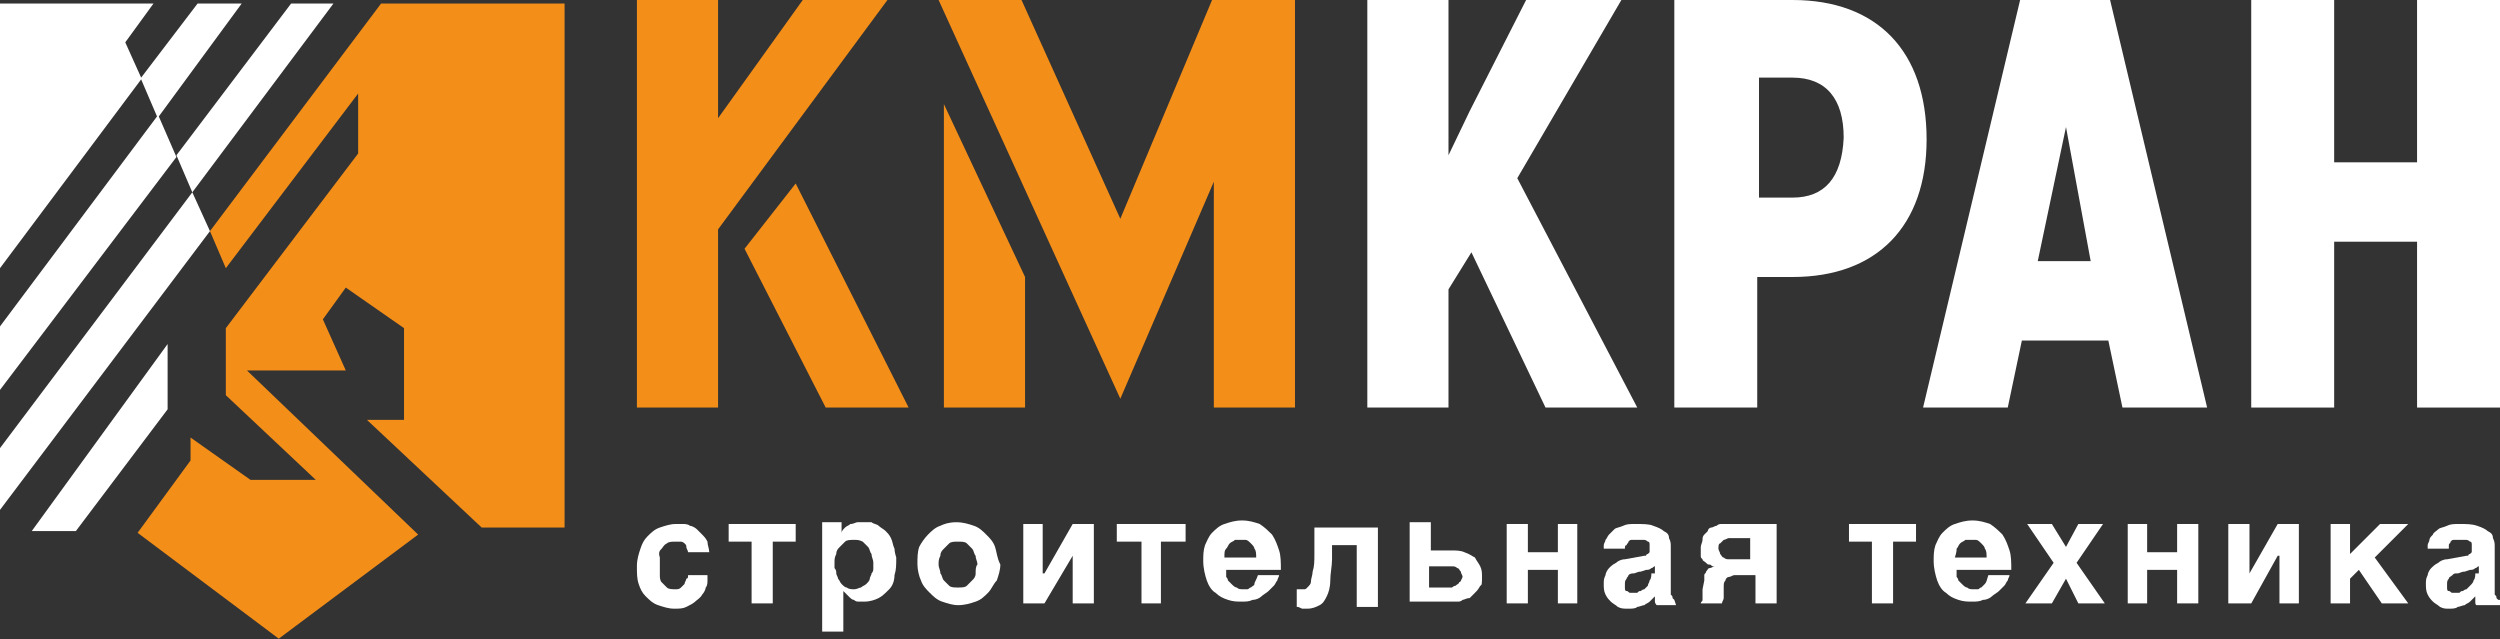 <svg width="223" height="57" viewBox="0 0 223 57" fill="none" xmlns="http://www.w3.org/2000/svg">
<rect x="0" y="0" width="223" height="57" fill="#333333" stroke="none"/>
<g clip-path="url(#clip0_302_2)">
<path d="M117.244 49.415C117.244 50.045 117.244 50.517 117.087 50.989C117.087 51.304 116.929 51.619 116.929 51.933C116.929 52.091 116.772 52.248 116.615 52.405C116.457 52.563 116.457 52.563 116.3 52.563C116.143 52.563 115.985 52.563 115.985 52.563C115.828 52.563 115.828 52.563 115.67 52.563V54.137C115.828 54.137 115.828 54.137 116.143 54.294C116.3 54.294 116.457 54.294 116.615 54.294C117.087 54.294 117.402 54.137 117.716 53.979C118.031 53.822 118.188 53.507 118.346 53.192C118.503 52.878 118.661 52.405 118.661 51.776C118.661 51.146 118.818 50.517 118.818 49.887V48.628H121.021V54.137H122.91V47.055H117.244V49.415Z" fill="white"/>
<path d="M109.375 48.943C109.533 48.786 109.533 48.629 109.69 48.471C109.847 48.314 110.005 48.314 110.162 48.156C110.32 48.156 110.477 48.156 110.634 48.156C110.792 48.156 110.949 48.156 111.106 48.156C111.264 48.156 111.421 48.314 111.579 48.471C111.736 48.629 111.893 48.786 111.893 48.943C112.051 49.101 112.051 49.415 112.051 49.73H109.218C109.218 49.258 109.218 49.101 109.375 48.943ZM111.893 52.091C111.893 52.248 111.736 52.248 111.579 52.406C111.421 52.406 111.421 52.563 111.264 52.563C111.106 52.563 110.949 52.563 110.949 52.563C110.634 52.563 110.477 52.563 110.32 52.406C110.162 52.406 110.005 52.248 109.847 52.091C109.69 51.933 109.69 51.933 109.533 51.776C109.533 51.619 109.375 51.461 109.375 51.461C109.375 51.304 109.375 51.147 109.375 51.147C109.375 50.989 109.375 50.989 109.375 50.832H114.254C114.254 50.202 114.254 49.573 114.097 49.101C113.939 48.629 113.782 48.156 113.467 47.684C113.152 47.37 112.838 47.055 112.365 46.74C111.893 46.583 111.421 46.425 110.792 46.425C110.162 46.425 109.69 46.583 109.218 46.74C108.746 46.897 108.431 47.212 108.116 47.527C107.802 47.842 107.644 48.314 107.487 48.629C107.329 49.101 107.329 49.573 107.329 50.045C107.329 50.674 107.487 51.304 107.644 51.776C107.802 52.248 108.116 52.72 108.431 52.878C108.746 53.192 109.061 53.35 109.533 53.507C110.005 53.664 110.32 53.664 110.792 53.664C111.106 53.664 111.421 53.664 111.736 53.507C112.051 53.507 112.365 53.35 112.523 53.192C112.68 53.035 112.995 52.878 113.152 52.72C113.31 52.563 113.467 52.406 113.624 52.248C113.782 52.091 113.782 51.933 113.939 51.776C113.939 51.619 114.097 51.461 114.097 51.304H112.208C112.051 51.776 111.893 51.933 111.893 52.091Z" fill="white"/>
<path d="M59.016 48.944C59.173 48.786 59.173 48.629 59.488 48.471C59.645 48.314 59.96 48.314 60.275 48.314C60.432 48.314 60.589 48.314 60.747 48.314C60.904 48.314 61.061 48.471 61.061 48.471C61.219 48.629 61.219 48.629 61.219 48.786C61.219 48.944 61.376 49.101 61.376 49.258H63.265C63.265 48.944 63.107 48.629 63.107 48.314C62.95 47.999 62.792 47.842 62.635 47.684C62.478 47.527 62.32 47.37 62.163 47.212C62.006 47.055 61.691 46.898 61.533 46.898C61.376 46.74 61.061 46.74 60.904 46.74C60.747 46.74 60.432 46.74 60.275 46.74C59.802 46.74 59.33 46.898 58.858 47.055C58.386 47.212 58.071 47.527 57.757 47.842C57.442 48.157 57.284 48.471 57.127 48.944C56.97 49.416 56.812 49.888 56.812 50.517C56.812 51.147 56.812 51.619 56.97 52.091C57.127 52.563 57.284 52.878 57.599 53.193C57.914 53.507 58.229 53.822 58.701 53.98C59.173 54.137 59.645 54.294 60.117 54.294C60.589 54.294 60.904 54.294 61.219 54.137C61.533 53.98 61.848 53.822 62.006 53.665C62.163 53.507 62.478 53.35 62.635 53.035C62.792 52.878 62.95 52.563 62.95 52.406C63.107 52.248 63.107 51.934 63.107 51.776C63.107 51.619 63.107 51.462 63.107 51.304H61.376C61.376 51.462 61.376 51.619 61.219 51.619C61.219 51.776 61.061 51.934 61.061 52.091C60.904 52.248 60.904 52.248 60.747 52.406C60.589 52.563 60.432 52.563 60.275 52.563C59.96 52.563 59.645 52.563 59.488 52.406C59.33 52.248 59.173 52.091 59.016 51.934C58.858 51.776 58.858 51.462 58.858 51.304C58.858 50.989 58.858 50.832 58.858 50.517C58.858 50.36 58.858 50.045 58.858 49.73C58.701 49.258 58.858 49.101 59.016 48.944Z" fill="white"/>
<path d="M87.028 51.147C87.028 51.462 86.871 51.619 86.713 51.776C86.556 51.934 86.399 52.091 86.241 52.248C86.084 52.406 85.769 52.406 85.454 52.406C85.14 52.406 84.825 52.406 84.668 52.248C84.51 52.091 84.353 51.934 84.195 51.776C84.038 51.619 84.038 51.304 83.881 51.147C83.881 50.832 83.723 50.675 83.723 50.36C83.723 50.045 83.723 49.888 83.881 49.573C83.881 49.258 84.038 49.101 84.195 48.944C84.353 48.786 84.51 48.629 84.668 48.471C84.825 48.314 85.14 48.314 85.454 48.314C85.769 48.314 86.084 48.314 86.241 48.471C86.399 48.629 86.556 48.786 86.713 48.944C86.871 49.101 86.871 49.416 87.028 49.573C87.028 49.888 87.186 50.045 87.186 50.36C87.028 50.517 87.028 50.832 87.028 51.147ZM88.759 48.786C88.602 48.314 88.287 47.999 87.972 47.685C87.658 47.37 87.343 47.055 86.871 46.898C86.399 46.74 85.927 46.583 85.297 46.583C84.668 46.583 84.195 46.74 83.881 46.898C83.409 47.055 83.094 47.37 82.779 47.685C82.464 47.999 82.15 48.471 81.992 48.786C81.835 49.258 81.835 49.73 81.835 50.36C81.835 50.832 81.992 51.462 82.15 51.776C82.307 52.248 82.622 52.563 82.936 52.878C83.251 53.193 83.566 53.508 84.038 53.665C84.51 53.822 84.982 53.98 85.454 53.98C86.084 53.98 86.556 53.822 87.028 53.665C87.5 53.508 87.815 53.193 88.13 52.878C88.445 52.563 88.602 52.091 88.917 51.776C89.074 51.304 89.231 50.832 89.231 50.36C88.917 49.73 88.917 49.258 88.759 48.786Z" fill="white"/>
<path d="M93.166 51.147H93.008V46.74H91.277V53.822H93.166L95.684 49.573V53.822H97.572V46.74H95.684L93.166 51.147Z" fill="white"/>
<path d="M77.9 50.675C77.9 50.832 77.9 50.989 77.743 51.147C77.743 51.304 77.586 51.462 77.586 51.619C77.586 51.776 77.428 51.934 77.271 52.091C77.114 52.248 76.956 52.248 76.799 52.406C76.641 52.406 76.484 52.563 76.169 52.563C76.012 52.563 75.697 52.563 75.54 52.406C75.382 52.406 75.225 52.248 75.068 52.091C74.91 51.934 74.91 51.776 74.753 51.619C74.753 51.462 74.596 51.304 74.596 51.147C74.596 50.989 74.596 50.832 74.438 50.675C74.438 50.517 74.438 50.36 74.438 50.203C74.438 49.888 74.438 49.73 74.596 49.416C74.596 49.101 74.753 48.944 74.91 48.786C75.068 48.629 75.225 48.471 75.382 48.314C75.54 48.157 75.855 48.157 76.169 48.157C76.484 48.157 76.641 48.157 76.956 48.314C77.114 48.471 77.271 48.629 77.428 48.786C77.586 48.944 77.586 49.258 77.743 49.416C77.743 49.73 77.9 49.888 77.9 50.203C77.9 50.36 77.9 50.517 77.9 50.675ZM79.789 48.944C79.632 48.629 79.632 48.314 79.474 47.999C79.317 47.685 79.159 47.527 79.002 47.37C78.845 47.212 78.53 47.055 78.373 46.898C78.215 46.74 77.9 46.74 77.743 46.583C77.428 46.583 77.271 46.583 77.114 46.583C76.799 46.583 76.641 46.583 76.484 46.583C76.327 46.583 76.169 46.74 75.855 46.74C75.697 46.898 75.54 46.898 75.382 47.055C75.225 47.212 75.068 47.37 75.068 47.527V46.583H73.337V56.34H75.225V52.721C75.382 52.878 75.54 53.035 75.697 53.193C75.855 53.35 76.012 53.508 76.169 53.508C76.327 53.665 76.484 53.665 76.641 53.665C76.799 53.665 76.956 53.665 77.114 53.665C77.586 53.665 78.058 53.508 78.373 53.35C78.687 53.193 79.002 52.878 79.317 52.563C79.632 52.248 79.789 51.776 79.789 51.304C79.946 50.832 79.946 50.36 79.946 49.73C79.946 49.73 79.789 49.258 79.789 48.944Z" fill="white"/>
<path d="M64.996 48.314H67.042V53.822H68.93V48.314H70.976V46.74H64.996V48.314Z" fill="white"/>
<path d="M99.618 48.314H101.821V53.822H103.553V48.314H105.756V46.74H99.618V48.314Z" fill="white"/>
<path d="M200.653 51.147V46.74H198.764V53.822H200.81L203.171 49.573H203.328V53.822H205.059V46.74H203.171L200.653 51.147Z" fill="white"/>
<path d="M130.149 51.934C130.149 52.091 129.991 52.091 129.834 52.248C129.677 52.248 129.519 52.406 129.519 52.406C129.362 52.406 129.205 52.406 129.047 52.406H127.473V50.517H129.047C129.205 50.517 129.362 50.517 129.519 50.517C129.677 50.517 129.834 50.517 129.991 50.675C130.149 50.675 130.149 50.832 130.306 50.989C130.306 51.147 130.464 51.304 130.464 51.462C130.306 51.776 130.306 51.934 130.149 51.934ZM132.037 50.517C131.88 50.203 131.723 50.045 131.565 49.73C131.25 49.573 131.093 49.416 130.621 49.258C130.306 49.101 129.834 49.101 129.519 49.101H127.631V46.583H125.742V53.665H129.677C129.834 53.665 129.834 53.665 129.991 53.665C130.149 53.665 130.306 53.665 130.464 53.508C130.621 53.508 130.778 53.35 131.093 53.35C131.25 53.193 131.408 53.035 131.565 52.878C131.723 52.721 131.88 52.563 132.037 52.248C132.195 52.248 132.195 51.934 132.195 51.462C132.195 51.147 132.195 50.832 132.037 50.517Z" fill="white"/>
<path d="M194.2 49.258H191.525V46.74H189.794V53.822H191.525V50.832H194.2V53.822H196.089V46.74H194.2V49.258Z" fill="white"/>
<path d="M220.797 51.147C220.797 51.304 220.797 51.619 220.639 51.776C220.639 51.934 220.482 52.091 220.325 52.248C220.167 52.406 220.167 52.406 220.01 52.563C219.853 52.563 219.695 52.721 219.695 52.721C219.538 52.721 219.538 52.721 219.38 52.878C219.223 52.878 219.223 52.878 219.066 52.878C218.908 52.878 218.751 52.878 218.751 52.878C218.594 52.878 218.594 52.721 218.436 52.721C218.279 52.721 218.279 52.563 218.279 52.406C218.279 52.248 218.279 52.091 218.279 52.091C218.279 51.934 218.279 51.776 218.436 51.619C218.436 51.462 218.594 51.462 218.751 51.304C218.908 51.147 218.908 51.147 219.223 51.147C219.38 51.147 219.538 50.989 219.852 50.989L220.325 50.832C220.482 50.832 220.639 50.832 220.797 50.675C220.954 50.675 220.954 50.517 221.112 50.517V51.147H220.797ZM222.843 53.507L222.685 53.35C222.685 53.193 222.685 53.193 222.528 53.035C222.528 52.878 222.528 52.721 222.528 52.563V48.786C222.528 48.471 222.528 48.314 222.371 47.999C222.371 47.684 222.213 47.527 221.898 47.37C221.741 47.212 221.426 47.055 220.954 46.898C220.482 46.74 220.01 46.74 219.38 46.74C218.908 46.74 218.594 46.74 218.279 46.898C217.964 47.055 217.649 47.055 217.492 47.212C217.335 47.37 217.02 47.527 217.02 47.684C216.862 47.842 216.705 47.999 216.705 48.157C216.705 48.314 216.548 48.471 216.548 48.629C216.548 48.786 216.548 48.944 216.548 48.944H218.436C218.436 48.786 218.436 48.629 218.436 48.629C218.436 48.471 218.593 48.471 218.593 48.314C218.751 48.157 218.751 48.157 218.908 48.157C219.066 48.157 219.223 48.157 219.538 48.157C219.695 48.157 219.853 48.157 220.01 48.157C220.167 48.157 220.325 48.314 220.325 48.314C220.482 48.314 220.482 48.471 220.482 48.629C220.482 48.786 220.482 48.786 220.482 48.944C220.482 49.101 220.482 49.101 220.482 49.258L220.325 49.416C220.325 49.416 220.167 49.416 220.167 49.573H220.01L218.279 49.888C217.964 49.888 217.649 50.045 217.492 50.203C217.177 50.36 217.02 50.517 216.862 50.675C216.705 50.832 216.548 51.147 216.548 51.304C216.39 51.619 216.39 51.776 216.39 52.091C216.39 52.406 216.39 52.721 216.548 53.035C216.705 53.35 216.862 53.507 217.02 53.665C217.177 53.822 217.492 53.98 217.649 54.137C217.964 54.294 218.121 54.294 218.436 54.294C218.751 54.294 219.066 54.294 219.223 54.137C219.38 54.137 219.695 53.98 219.852 53.98C220.01 53.822 220.167 53.822 220.325 53.665C220.482 53.507 220.639 53.35 220.797 53.193C220.797 53.35 220.797 53.507 220.797 53.665C220.797 53.822 220.797 53.98 220.954 53.98H223V53.507C222.843 53.507 222.843 53.507 222.843 53.507Z" fill="white"/>
<path d="M214.816 46.74H212.298L209.623 49.416V46.74H207.892V53.822H209.623V51.619L210.41 50.832L212.456 53.822H214.816L211.826 49.73L214.816 46.74Z" fill="white"/>
<path d="M187.591 46.74H185.388L184.286 48.786L183.027 46.74H180.824L183.184 50.203L180.666 53.822H183.027L184.286 51.619L185.388 53.822H187.748L185.23 50.203L187.591 46.74Z" fill="white"/>
<path d="M174.529 48.943C174.686 48.786 174.686 48.629 174.843 48.471C175.001 48.314 175.158 48.314 175.315 48.156C175.473 48.156 175.63 48.156 175.788 48.156C175.945 48.156 176.102 48.156 176.26 48.156C176.417 48.156 176.574 48.314 176.732 48.471C176.889 48.629 177.047 48.786 177.047 48.943C177.204 49.101 177.204 49.415 177.204 49.73H174.371C174.529 49.258 174.529 49.101 174.529 48.943ZM177.047 52.091C176.889 52.248 176.889 52.248 176.732 52.406C176.574 52.406 176.574 52.563 176.417 52.563C176.26 52.563 176.102 52.563 176.102 52.563C175.788 52.563 175.63 52.563 175.473 52.406C175.315 52.406 175.158 52.248 175.001 52.091C174.843 51.933 174.843 51.933 174.686 51.776C174.686 51.619 174.529 51.461 174.529 51.461C174.529 51.304 174.529 51.147 174.529 51.147C174.529 50.989 174.529 50.989 174.529 50.832H179.407C179.407 50.202 179.407 49.573 179.25 49.101C179.092 48.629 178.935 48.156 178.62 47.684C178.306 47.37 177.991 47.055 177.519 46.74C177.047 46.583 176.574 46.425 175.945 46.425C175.315 46.425 174.843 46.583 174.371 46.74C173.899 46.897 173.584 47.212 173.27 47.527C172.955 47.842 172.797 48.314 172.64 48.629C172.483 49.101 172.483 49.573 172.483 50.045C172.483 50.674 172.64 51.304 172.797 51.776C172.955 52.248 173.27 52.72 173.584 52.878C173.899 53.192 174.214 53.35 174.686 53.507C175.158 53.664 175.473 53.664 175.945 53.664C176.26 53.664 176.574 53.664 176.889 53.507C177.204 53.507 177.519 53.35 177.676 53.192C177.833 53.035 178.148 52.878 178.306 52.72C178.463 52.563 178.62 52.406 178.778 52.248C178.935 52.091 178.935 51.933 179.092 51.776C179.092 51.619 179.25 51.461 179.25 51.304H177.361C177.204 51.776 177.204 51.933 177.047 52.091Z" fill="white"/>
<path d="M138.962 49.258H136.286V46.74H134.398V53.822H136.286V50.832H138.962V53.822H140.693V46.74H138.962V49.258Z" fill="white"/>
<path d="M147.303 51.147C147.303 51.304 147.303 51.619 147.145 51.776C147.145 51.934 146.988 52.091 146.988 52.248C146.831 52.406 146.831 52.406 146.673 52.563C146.516 52.563 146.358 52.721 146.358 52.721C146.201 52.721 146.201 52.721 146.044 52.878C145.886 52.878 145.886 52.878 145.729 52.878C145.572 52.878 145.414 52.878 145.414 52.878C145.257 52.878 145.257 52.721 145.099 52.721C144.942 52.721 144.942 52.563 144.942 52.406C144.942 52.248 144.942 52.091 144.942 52.091C144.942 51.934 144.942 51.776 145.099 51.619C145.099 51.462 145.257 51.462 145.257 51.304C145.414 51.147 145.572 51.147 145.729 51.147C145.886 51.147 146.044 50.989 146.358 50.989L146.831 50.832C146.988 50.832 147.145 50.832 147.303 50.675C147.46 50.675 147.46 50.517 147.617 50.517V51.147H147.303ZM149.349 53.507L149.191 53.35C149.191 53.193 149.191 53.193 149.034 53.035C149.034 52.878 149.034 52.721 149.034 52.563V48.786C149.034 48.471 149.034 48.314 148.876 47.999C148.876 47.684 148.719 47.527 148.404 47.37C148.247 47.212 147.932 47.055 147.46 46.898C147.145 46.74 146.516 46.74 145.886 46.74C145.414 46.74 145.099 46.74 144.785 46.898C144.47 47.055 144.155 47.055 143.998 47.212C143.84 47.37 143.683 47.527 143.526 47.684C143.368 47.842 143.368 47.999 143.211 48.157C143.211 48.314 143.054 48.471 143.054 48.629C143.054 48.786 143.054 48.944 143.054 48.944H144.942C144.942 48.786 144.942 48.629 145.099 48.629C145.099 48.471 145.257 48.471 145.257 48.314C145.414 48.157 145.414 48.157 145.572 48.157C145.729 48.157 145.886 48.157 146.201 48.157C146.358 48.157 146.673 48.157 146.673 48.157C146.831 48.157 146.988 48.314 146.988 48.314C147.145 48.314 147.145 48.471 147.145 48.629C147.145 48.786 147.145 48.786 147.145 48.944C147.145 49.101 147.145 49.101 147.145 49.258L146.988 49.416C146.988 49.416 146.831 49.416 146.831 49.573C146.673 49.573 146.673 49.573 146.673 49.573L144.942 49.888C144.627 49.888 144.313 50.045 144.155 50.203C143.84 50.36 143.683 50.517 143.526 50.675C143.368 50.832 143.211 51.147 143.211 51.304C143.054 51.619 143.054 51.776 143.054 52.091C143.054 52.406 143.054 52.721 143.211 53.035C143.368 53.35 143.526 53.507 143.683 53.665C143.84 53.822 144.155 53.98 144.313 54.137C144.627 54.294 144.785 54.294 145.257 54.294C145.572 54.294 145.886 54.294 146.044 54.137C146.201 54.137 146.516 53.98 146.673 53.98C146.831 53.822 146.988 53.822 147.145 53.665C147.303 53.507 147.46 53.35 147.617 53.193C147.617 53.35 147.617 53.507 147.617 53.665C147.617 53.822 147.775 53.98 147.775 53.98H149.506L149.349 53.507C149.506 53.507 149.506 53.507 149.349 53.507Z" fill="white"/>
<path d="M164.929 48.314H166.975V53.822H168.863V48.314H170.909V46.74H164.929V48.314Z" fill="white"/>
<path d="M156.273 49.888H154.699C154.542 49.888 154.385 49.888 154.227 49.888C154.07 49.888 153.912 49.888 153.755 49.73C153.598 49.73 153.598 49.573 153.44 49.416C153.44 49.258 153.283 49.101 153.283 48.944C153.283 48.786 153.283 48.471 153.44 48.471C153.598 48.314 153.598 48.314 153.755 48.157C153.912 48.157 154.07 47.999 154.227 47.999C154.385 47.999 154.542 47.999 154.699 47.999H156.116V49.888H156.273ZM154.385 46.74C154.227 46.74 154.227 46.74 154.07 46.74C153.912 46.74 153.755 46.74 153.598 46.74C153.44 46.74 153.283 46.74 153.126 46.898C152.968 46.898 152.811 47.055 152.653 47.055C152.496 47.055 152.339 47.212 152.339 47.37C152.181 47.527 152.181 47.527 152.024 47.684C151.867 47.842 151.867 47.999 151.867 48.157C151.867 48.314 151.709 48.629 151.709 48.786V48.944C151.709 48.944 151.709 49.101 151.709 49.258C151.709 49.416 151.709 49.416 151.709 49.573C151.709 49.73 151.709 49.73 151.867 49.888C151.867 50.045 152.024 50.045 152.181 50.203C152.339 50.36 152.339 50.36 152.496 50.36C152.653 50.36 152.653 50.517 152.811 50.517C152.968 50.517 152.968 50.517 152.968 50.517C152.811 50.517 152.653 50.675 152.496 50.675C152.339 50.675 152.339 50.832 152.181 50.989C152.181 51.147 152.024 51.147 152.024 51.304C152.024 51.462 152.024 51.619 152.024 51.776L151.867 52.563C151.867 52.721 151.867 52.721 151.867 52.878C151.867 53.035 151.867 53.035 151.867 53.193C151.867 53.35 151.867 53.35 151.867 53.507C151.867 53.665 151.709 53.665 151.709 53.822H153.598C153.598 53.665 153.755 53.507 153.755 53.35C153.755 53.193 153.755 53.035 153.755 53.035V52.406C153.755 52.091 153.755 51.934 153.912 51.776C153.912 51.619 154.07 51.462 154.227 51.462C154.385 51.462 154.542 51.304 154.699 51.304C154.857 51.304 155.171 51.304 155.329 51.304H156.588V53.822H158.476V46.74H154.385Z" fill="white"/>
<path d="M66.412 22.19L73.651 36.353H81.048L70.976 16.367L66.412 22.19Z" fill="#F38E19"/>
<path d="M71.606 0L64.052 10.544V0H56.812V36.354H64.052V20.459L79.159 0H71.606Z" fill="#F38E19"/>
<path d="M84.195 36.353H91.435V24.707L84.195 9.285V36.353Z" fill="#F38E19"/>
<path d="M108.116 0L99.933 19.515L91.12 0H83.723L99.933 35.567L108.274 16.21V36.354H115.513V0H108.116Z" fill="#F38E19"/>
<path d="M159.893 17.626H156.903V6.924H159.893C162.883 6.924 164.457 8.813 164.457 12.275C164.299 15.895 162.725 17.626 159.893 17.626ZM159.893 0H149.349V36.354H156.745V24.708H159.893C167.447 24.708 171.853 20.144 171.853 12.433C171.853 4.564 167.447 0 159.893 0Z" fill="white"/>
<path d="M136.129 0L131.093 9.915L129.205 13.849V0H121.965V36.354H129.205V25.809L131.251 22.505L137.86 36.354H146.044L135.342 15.895L144.627 0H136.129Z" fill="white"/>
<path d="M215.603 0V14.479H208.207V0H200.81V36.354H208.207V21.56H215.603V36.354H223V0H215.603Z" fill="white"/>
<path d="M184.286 11.331L186.489 23.291H181.768L184.286 11.331ZM180.194 0L171.538 36.354H179.092L180.351 30.373H188.063L189.322 36.354H196.876L188.22 0H180.194Z" fill="white"/>
<path d="M33.993 0.314L18.728 20.616L20.144 23.921L31.947 8.341V13.691L20.144 29.271V35.252L28.17 42.806H22.347L16.996 39.029V41.075L12.275 47.527L24.865 56.969L37.298 47.684L22.032 33.048H30.845L28.8 28.485L30.845 25.652L36.039 29.271V37.455H32.734L42.963 47.055H50.36V0.314H33.993Z" fill="#F38E19"/>
<path d="M6.767 47.37L14.951 36.511V30.688L2.833 47.37H6.767Z" fill="white"/>
<path d="M17.626 0.314L12.59 6.924L11.174 3.777L13.692 0.314H0V23.921L12.59 7.082L14.006 10.386L0 29.114V34.779L15.738 14.006L14.164 10.386L21.56 0.314H17.626Z" fill="white"/>
<path d="M25.967 0.314L15.738 13.849L17.154 17.154L0 39.973V45.481L18.728 20.616L17.154 17.154L29.744 0.314H25.967Z" fill="white"/>
</g>
<defs>
<clipPath id="clip0_302_2">
<rect width="223" height="56.97" fill="white"/>
</clipPath>
</defs>
</svg>
